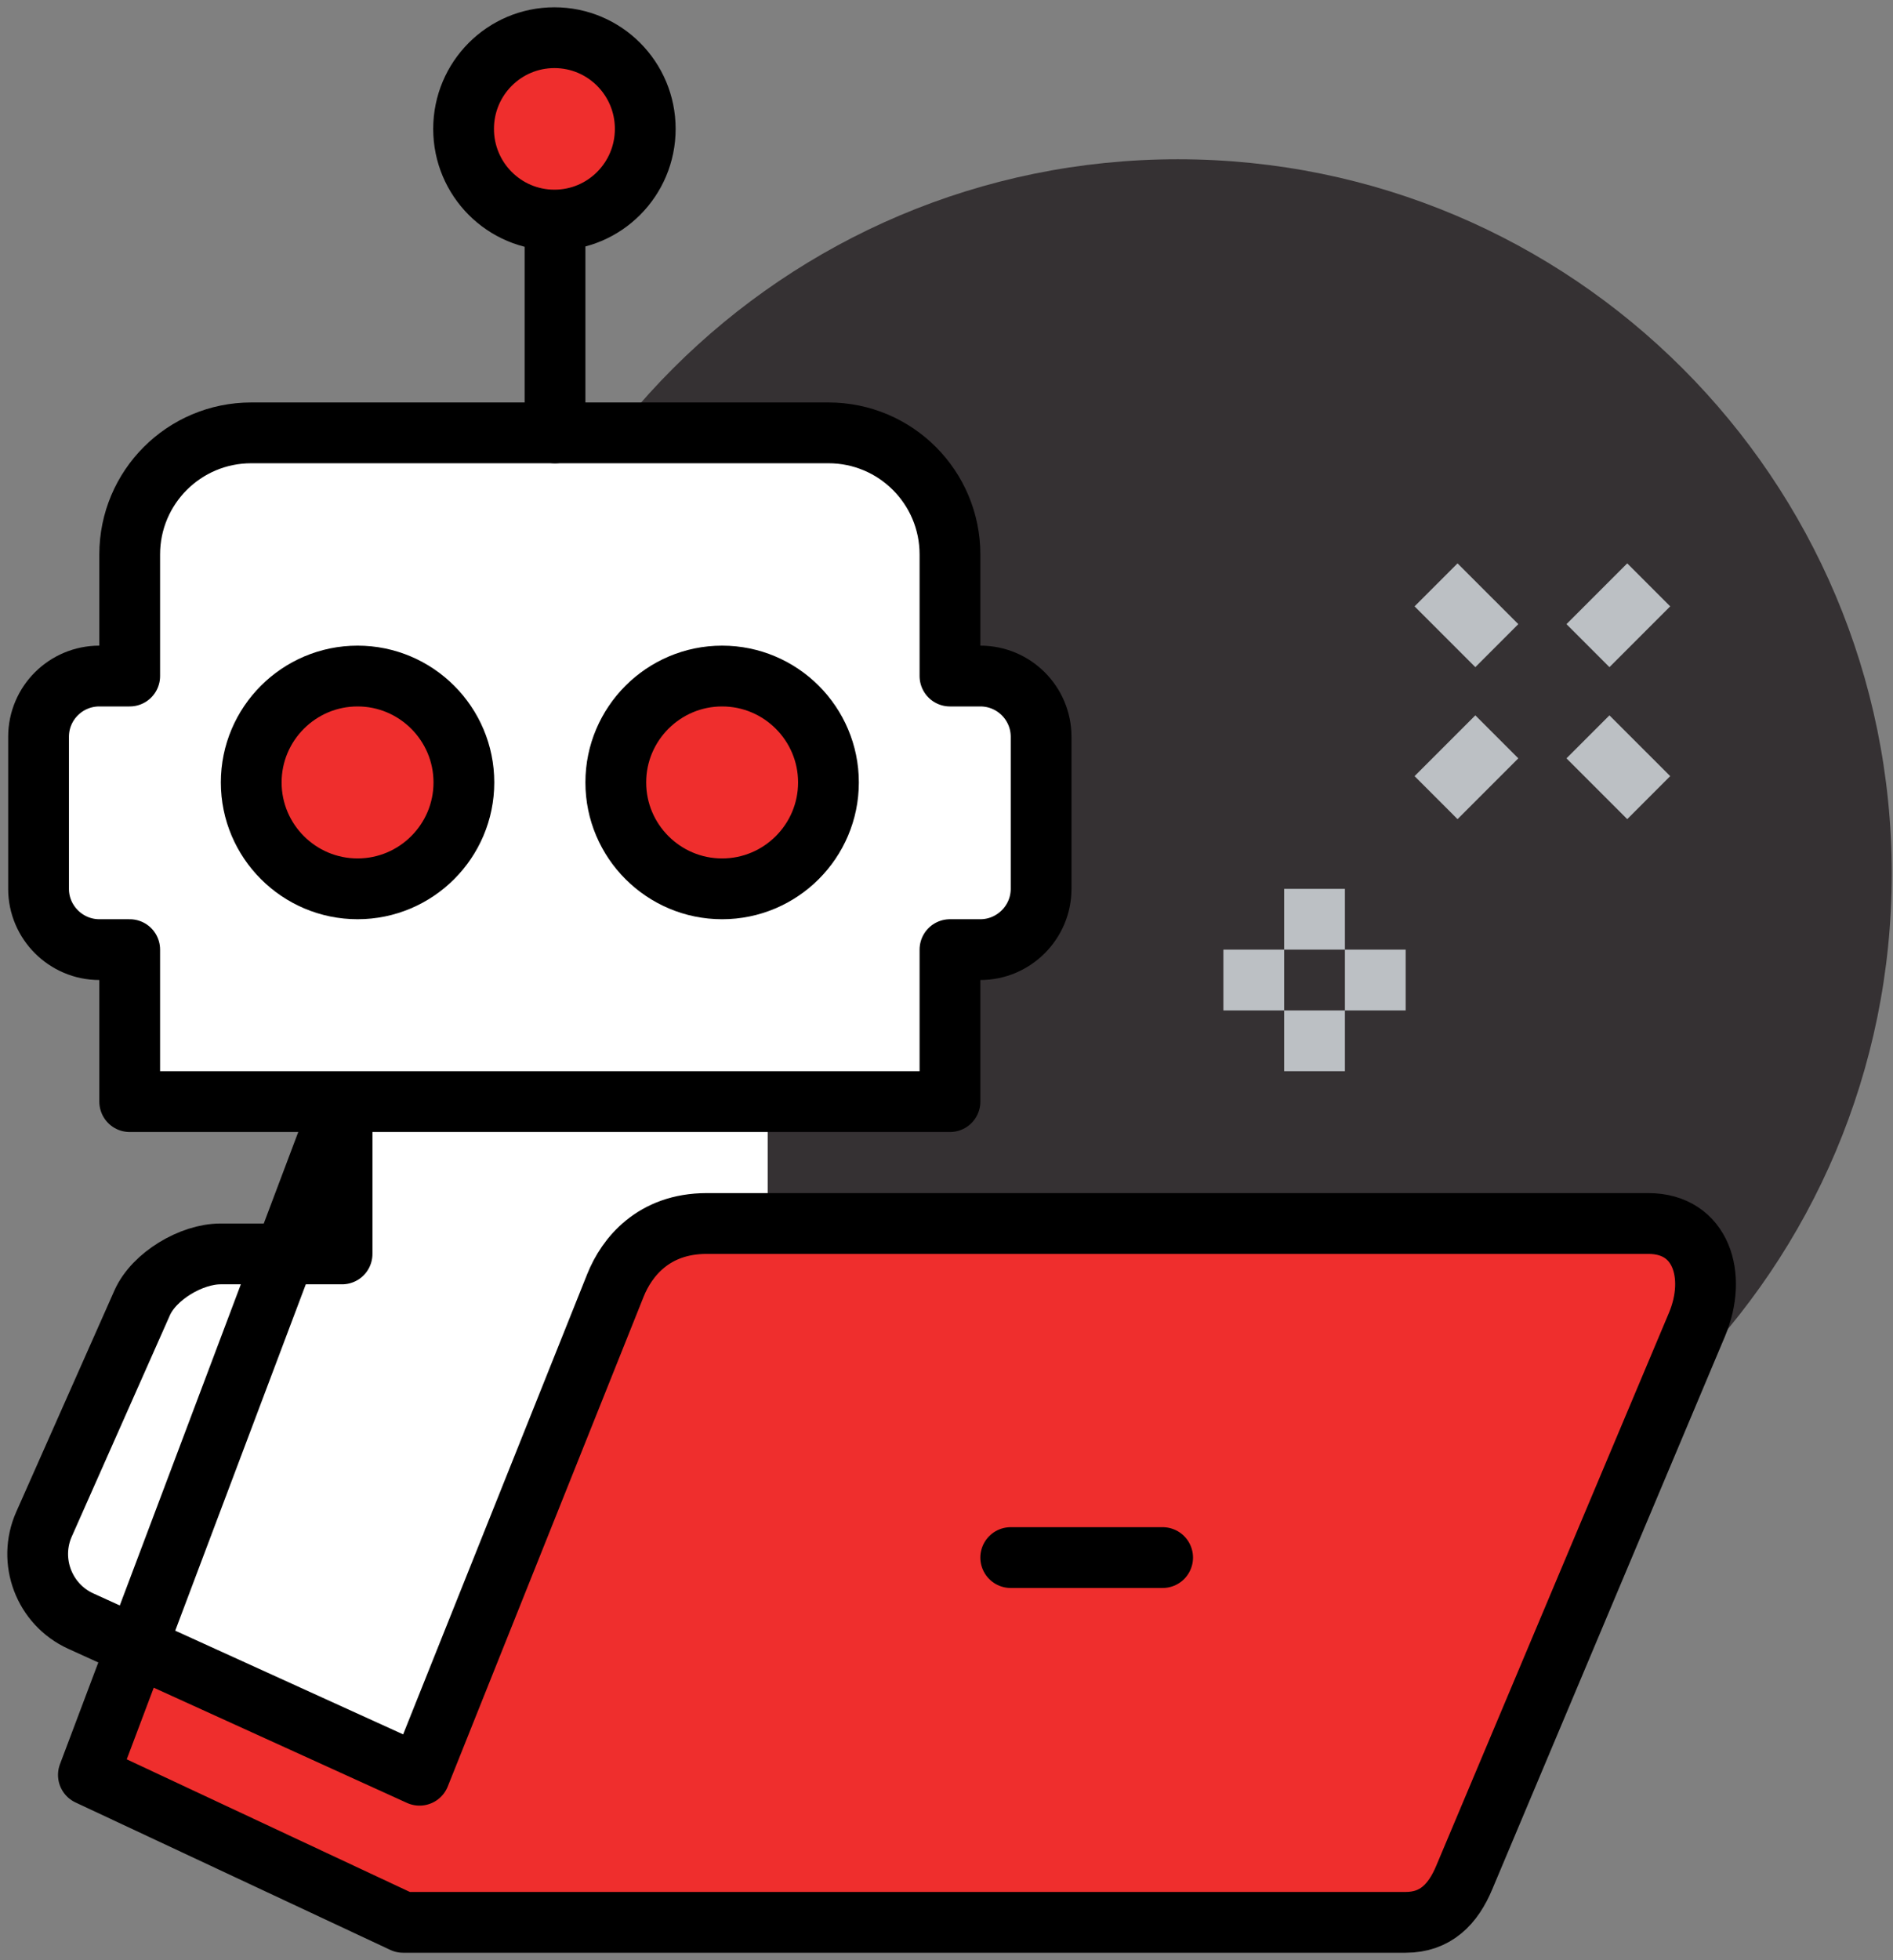 <svg width="201" height="208" viewBox="0 0 201 208" fill="none" xmlns="http://www.w3.org/2000/svg">
<rect x="0" y="0" width="201" height="208" fill="#808080" stroke="none"/>
<path d="M200.868 92.709C200.868 134.579 166.933 168.515 125.062 168.515C83.191 168.515 49.256 134.579 49.256 92.709C49.256 50.838 83.191 16.902 125.062 16.902C166.933 16.902 200.868 50.838 200.868 92.709Z" fill="#353133"/>
<path d="M36.352 116.902V133.031H23.449C20.352 133.031 16.384 135.386 15.126 138.225L4.707 161.709C2.965 165.644 4.707 170.225 8.61 171.999L44.578 188.354L65.384 136.354C66.578 133.386 69.416 129.805 75.061 129.805H81.513V116.902H36.352Z" fill="white"/>
<path d="M55.707 45.935H87.965C95.094 45.935 100.868 51.71 100.868 58.839V71.742H104.094C107.642 71.742 110.546 74.613 110.546 78.194V94.323C110.546 97.871 107.642 100.774 104.094 100.774H100.868V116.903H55.707H13.772V100.774H10.546C6.997 100.774 4.094 97.871 4.094 94.323V78.194C4.094 74.613 6.997 71.742 10.546 71.742H13.772V58.839C13.772 51.71 19.546 45.935 26.675 45.935H55.707Z" fill="white"/>
<path d="M55.707 45.935H87.965C95.094 45.935 100.868 51.71 100.868 58.839V71.742H104.094C107.642 71.742 110.546 74.613 110.546 78.194V94.323C110.546 97.871 107.642 100.774 104.094 100.774H100.868V116.903H55.707H13.772V100.774H10.546C6.997 100.774 4.094 97.871 4.094 94.323V78.194C4.094 74.613 6.997 71.742 10.546 71.742H13.772V58.839C13.772 51.71 19.546 45.935 26.675 45.935H55.707Z" stroke="black" stroke-width="6.452" stroke-miterlimit="10" stroke-linecap="round" stroke-linejoin="round"/>
<path d="M175.062 129.806H75.062C69.417 129.806 66.578 133.387 65.385 136.355L44.578 188.355L15.127 174.968L9.352 188.355L42.772 204H149.223C152.384 204 154.255 202.097 155.481 199.226L180.191 140.548C182.384 135.355 180.642 129.806 175.062 129.806Z" fill="#EF2E2D"/>
<path d="M49.256 83.032C49.256 89.258 44.191 94.322 37.966 94.322C31.74 94.322 26.675 89.258 26.675 83.032C26.675 76.806 31.74 71.742 37.966 71.742C44.191 71.742 49.256 76.806 49.256 83.032Z" fill="#EF2E2D"/>
<path d="M49.256 83.032C49.256 89.258 44.191 94.322 37.966 94.322C31.74 94.322 26.675 89.258 26.675 83.032C26.675 76.806 31.74 71.742 37.966 71.742C44.191 71.742 49.256 76.806 49.256 83.032Z" stroke="black" stroke-width="6.452" stroke-miterlimit="10" stroke-linecap="round" stroke-linejoin="round"/>
<path d="M87.966 83.032C87.966 89.258 82.901 94.322 76.675 94.322C70.449 94.322 65.385 89.258 65.385 83.032C65.385 76.806 70.449 71.742 76.675 71.742C82.901 71.742 87.966 76.806 87.966 83.032Z" fill="#EF2E2D"/>
<path d="M58.933 45.936V23.355M87.966 83.032C87.966 89.258 82.901 94.323 76.675 94.323C70.45 94.323 65.385 89.258 65.385 83.032C65.385 76.807 70.45 71.742 76.675 71.742C82.901 71.742 87.966 76.807 87.966 83.032ZM9.385 188.355L42.804 204H149.256C152.417 204 154.288 202.097 155.482 199.226L180.191 140.549C182.353 135.387 180.643 129.839 175.03 129.839H75.03C69.385 129.839 66.546 133.42 65.353 136.387L44.546 188.387L8.579 172.032C4.675 170.258 2.934 165.645 4.676 161.742L15.095 138.258C16.353 135.42 20.321 133.065 23.417 133.065H36.321V116.936L9.385 188.355ZM107.32 165.29H123.449H107.32Z" stroke="black" stroke-width="6.452" stroke-miterlimit="10" stroke-linecap="round" stroke-linejoin="round"/>
<path d="M68.514 13.677C68.514 19.032 64.192 23.355 58.869 23.355C53.547 23.355 49.224 19.032 49.224 13.677C49.224 8.323 53.547 4 58.869 4C64.192 4 68.514 8.323 68.514 13.677Z" fill="#EF2E2D"/>
<path d="M68.514 13.677C68.514 19.032 64.192 23.355 58.869 23.355C53.547 23.355 49.224 19.032 49.224 13.677C49.224 8.323 53.547 4 58.869 4C64.192 4 68.514 8.323 68.514 13.677Z" stroke="black" stroke-width="6.452" stroke-miterlimit="10" stroke-linecap="round" stroke-linejoin="round"/>
<path d="M152.481 62.065L158.933 68.516M139.578 94.323V100.774V94.323ZM139.578 107.226V113.677V107.226ZM136.352 104H129.9H136.352ZM149.255 104H142.804H149.255ZM158.933 78.194L152.481 84.645L158.933 78.194ZM175.062 62.065L168.61 68.516L175.062 62.065ZM168.61 78.194L175.062 84.645L168.61 78.194Z" stroke="#BCC0C4" stroke-width="6.452" stroke-miterlimit="10"/>
</svg>
